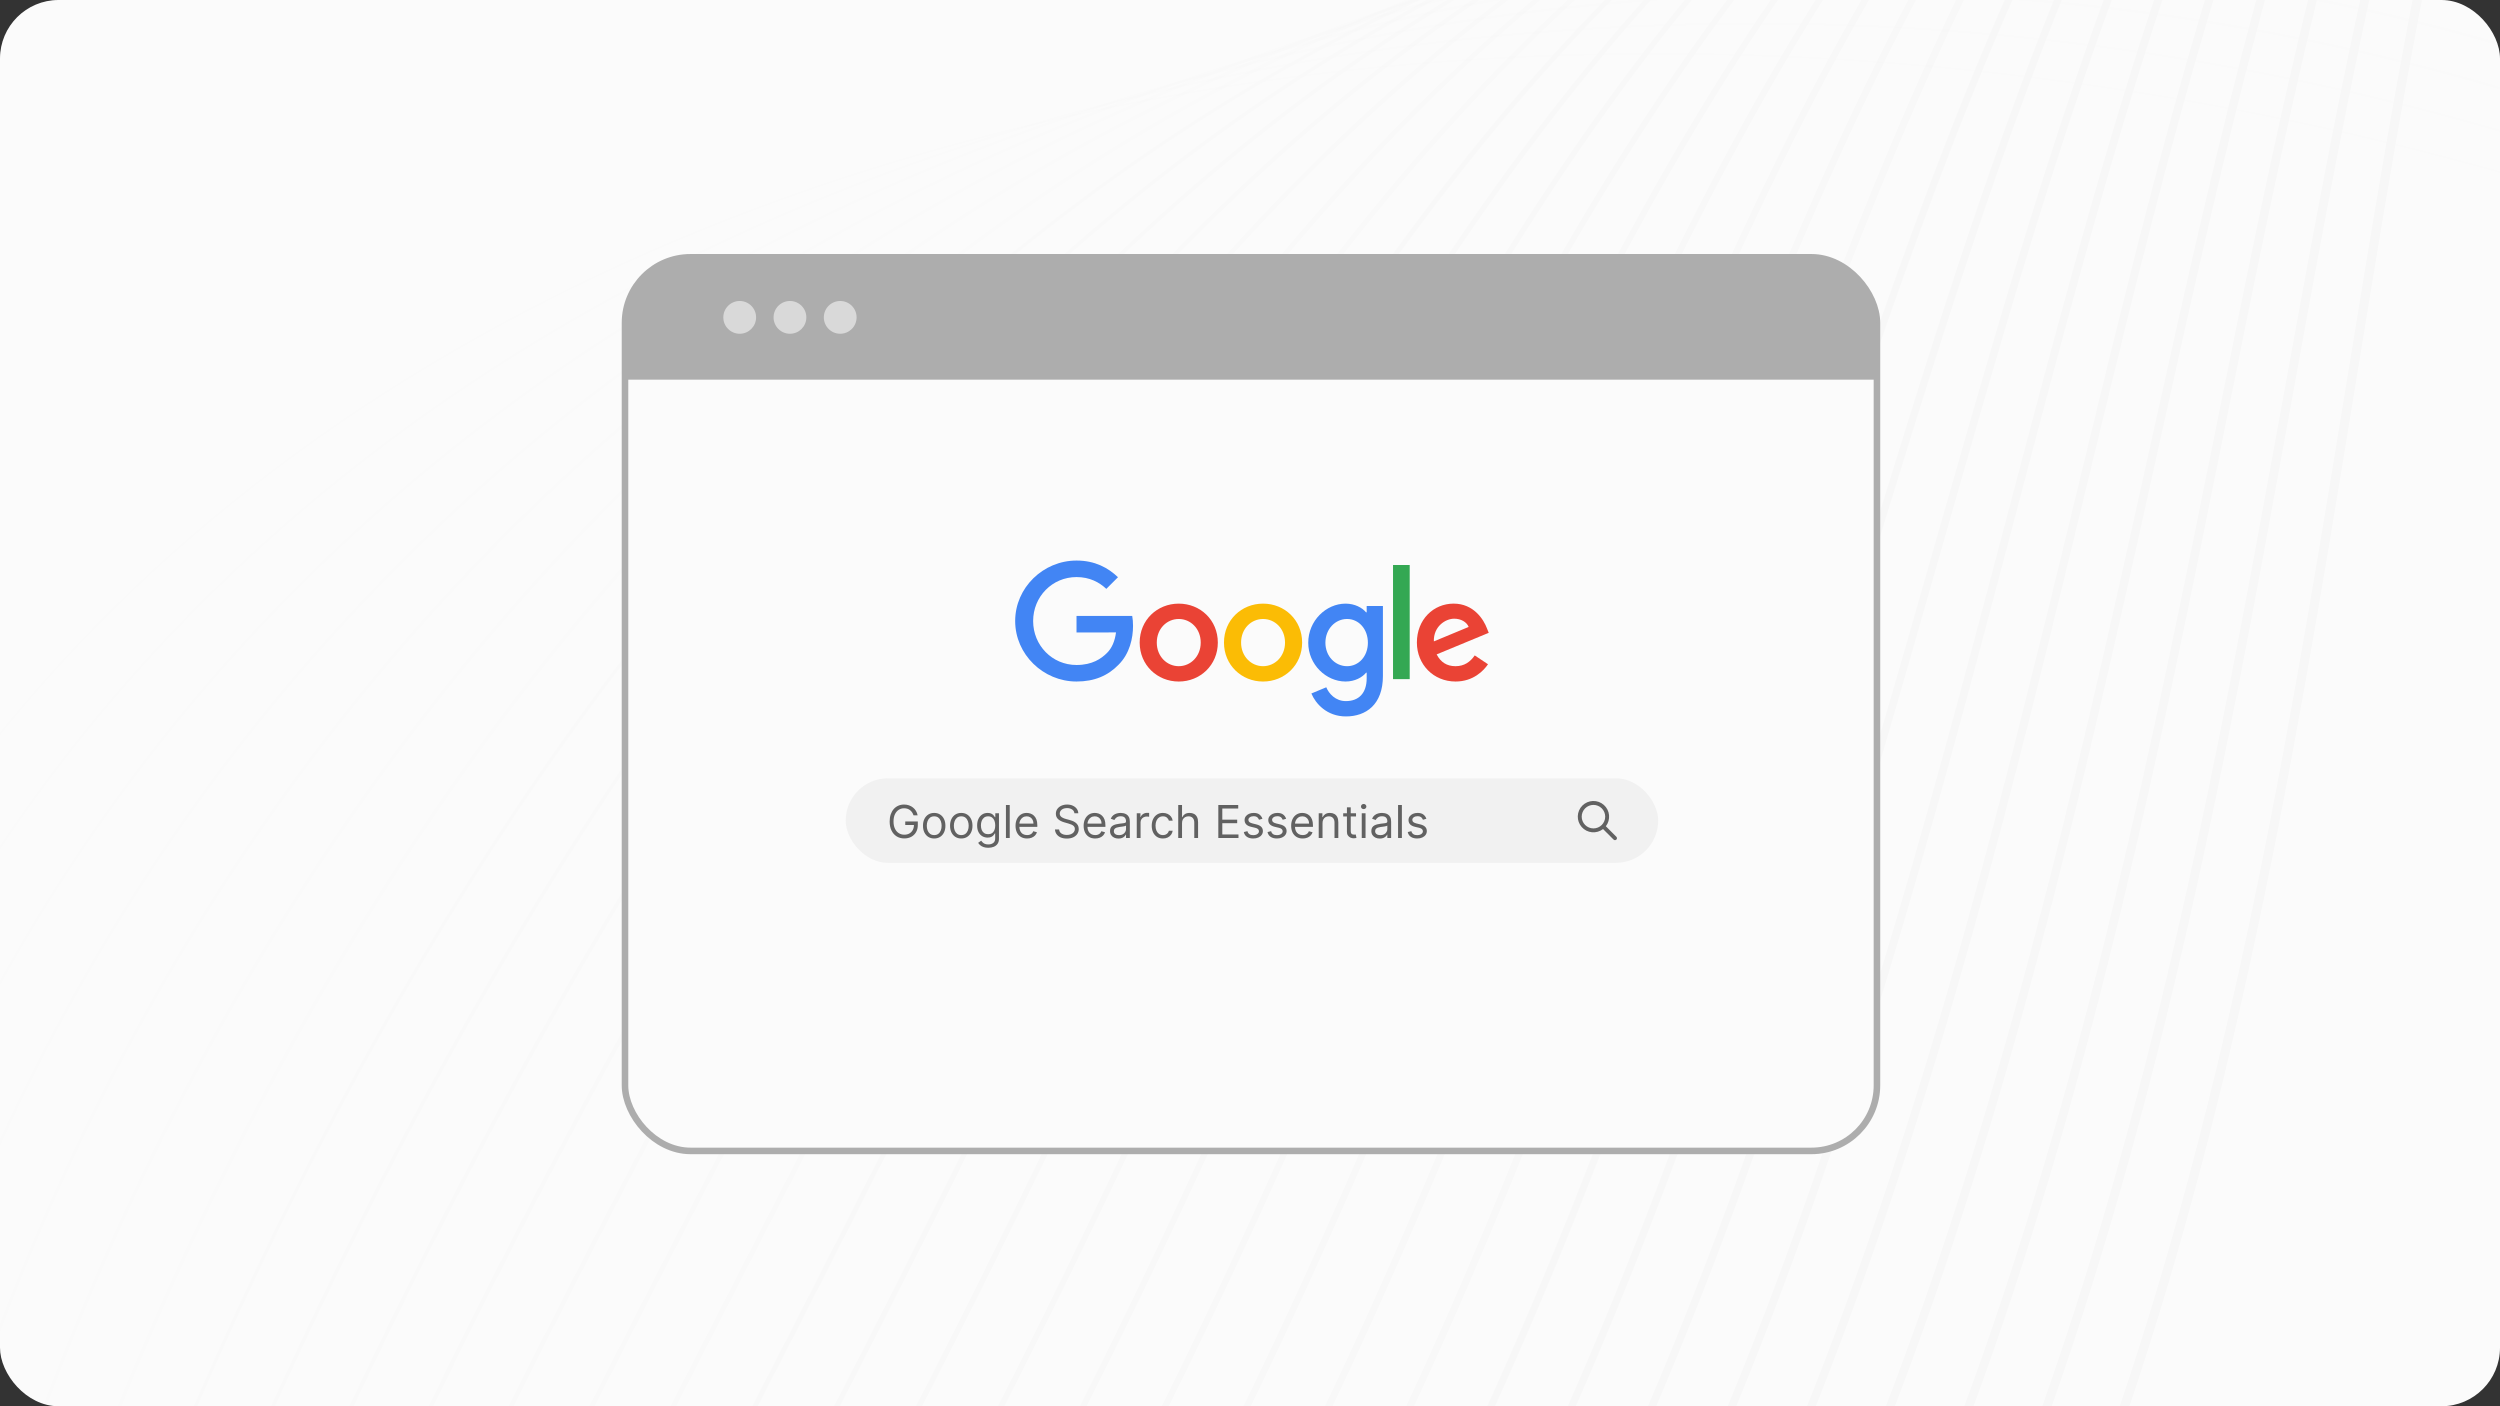 <svg width="1280" height="720" viewBox="0 0 1280 720" fill="none" xmlns="http://www.w3.org/2000/svg">
<rect x="0" y="0" width="1280" height="720" fill="#333333" stroke="none"/>
<g clip-path="url(#clip0_828_102)">
<rect width="1280" height="720" rx="30" fill="#FBFBFB"/>
<g opacity="0.15" clip-path="url(#clip1_828_102)">
<g opacity="0.12">
<g style="mix-blend-mode:lighten">
<g style="mix-blend-mode:lighten" opacity="0.2">
<path d="M2316.26 -488.097C2266.77 17.91 1742.07 253.394 1405.22 128.861C712.621 -127.195 -61.934 112.056 -155.495 732.242C-277.341 1539.91 -845.523 1566.14 -1145.29 1528.55" stroke="black" stroke-width="0.927" stroke-miterlimit="10"/>
</g>
<g style="mix-blend-mode:lighten" opacity="0.23">
<path d="M2318.4 -484.548C2295.8 -126.988 2026.07 105.357 1763.18 148.201C1646.44 167.224 1528.02 159.683 1426.41 118.073C1250.02 45.832 1066.47 10.447 887.077 12.115C382.613 16.804 -42.106 285.941 -126.194 748.531C-142.144 836.273 -162.868 914.841 -188.935 984.799C-403.825 1554.56 -866.235 1596.87 -1124.54 1564.48" stroke="black" stroke-width="1.048" stroke-miterlimit="10"/>
</g>
<g style="mix-blend-mode:lighten" opacity="0.25">
<path d="M2320.56 -480.987C2309.65 -116.41 2032.96 127.506 1776.7 152.128C1663.12 163.041 1547.34 152.213 1447.63 107.297C1272.89 28.581 1089.39 -9.099 906.479 -3.401C406.036 12.192 1.966 300.251 -96.888 764.826C-115.393 851.795 -137.909 929.926 -167.179 999.058C-406.881 1565.14 -854.097 1631.74 -1103.79 1600.43" stroke="black" stroke-width="1.168" stroke-miterlimit="10"/>
</g>
<g style="mix-blend-mode:lighten" opacity="0.28">
<path d="M2322.69 -477.439C2323.47 -105.842 2040.3 149.646 1790.21 156.041C1679.96 158.86 1566.63 144.674 1468.83 96.504C1295.72 11.241 1112.35 -28.74 925.875 -18.933C429.562 7.17 46.213 314.442 -67.585 781.11C-88.599 867.285 -113.11 944.957 -145.426 1013.3C-411.19 1575.32 -841.959 1666.59 -1083.05 1636.35" stroke="black" stroke-width="1.284" stroke-miterlimit="10"/>
</g>
<g style="mix-blend-mode:lighten" opacity="0.3">
<path d="M2324.86 -473.908C2337.32 -95.294 2048.16 171.865 1803.75 159.938C1697.01 154.728 1585.94 137.076 1490.05 85.699C1318.54 -6.192 1135.39 -48.472 945.283 -34.478C453.187 1.756 90.665 328.534 -38.273 797.376C-61.754 882.754 -88.314 959.971 -123.664 1027.53C-415.618 1585.52 -829.815 1701.42 -1062.29 1672.27" stroke="black" stroke-width="1.404" stroke-miterlimit="10"/>
</g>
<g style="mix-blend-mode:lighten" opacity="0.33">
<path d="M2327 -470.356C2351.14 -84.726 2056.52 194.316 1817.25 163.853C1714.22 150.735 1605.22 129.442 1511.24 74.91C1341.33 -23.686 1158.43 -68.275 964.672 -50.005C476.861 -4.004 135.296 342.59 -8.977 813.664C-34.878 898.235 -63.552 975.008 -101.914 1041.78C-420.188 1595.74 -817.685 1736.28 -1041.55 1708.2" stroke="black" stroke-width="1.525" stroke-miterlimit="10"/>
</g>
<g style="mix-blend-mode:lighten" opacity="0.35">
<path d="M2329.15 -466.805C2364.99 -74.158 2065.35 217.09 1830.78 167.77C1731.61 146.919 1624.52 121.766 1532.45 64.125C1364.14 -41.252 1181.53 -88.162 984.076 -65.528C500.602 -10.106 180.143 356.609 20.33 829.96C-7.947 913.724 -38.795 990.05 -80.157 1056.04C-424.866 1605.96 -805.546 1771.14 -1020.8 1744.15" stroke="black" stroke-width="1.645" stroke-miterlimit="10"/>
</g>
<g style="mix-blend-mode:lighten" opacity="0.38">
<path d="M2331.29 -463.253C2378.81 -63.586 2074.55 240.295 1844.29 171.688C1749.12 143.325 1643.82 114.041 1553.65 53.34C1386.93 -58.894 1204.64 -108.142 1003.46 -81.053C524.36 -16.54 225.169 370.603 49.622 846.246C19.004 929.2 -14.066 1005.08 -58.415 1070.29C-429.679 1616.16 -793.421 1806 -1000.07 1780.08" stroke="black" stroke-width="1.766" stroke-miterlimit="10"/>
</g>
<g style="mix-blend-mode:lighten" opacity="0.41">
<path d="M2333.44 -459.706C2392.65 -53.02 2084.01 264.02 1857.82 175.601C1766.71 139.988 1663.14 106.268 1574.86 42.55C1409.75 -76.621 1227.78 -128.22 1022.87 -96.581C548.146 -23.289 270.412 384.601 78.932 862.534C46.018 944.682 10.664 1020.11 -36.654 1084.53C-434.578 1626.31 -781.277 1840.85 -979.315 1816.01" stroke="black" stroke-width="1.882" stroke-miterlimit="10"/>
</g>
<g style="mix-blend-mode:lighten" opacity="0.43">
<path d="M2335.58 -456.153C2406.48 -42.45 2093.57 288.328 1871.32 179.515C1784.3 136.908 1682.46 98.456 1596.05 31.762C1432.58 -94.413 1250.91 -148.391 1042.25 -112.11C571.92 -30.333 315.835 398.611 108.219 878.816C73.05 960.163 35.36 1035.12 -14.918 1098.78C-439.603 1636.43 -769.16 1875.7 -958.588 1851.94" stroke="black" stroke-width="2.002" stroke-miterlimit="10"/>
</g>
<g style="mix-blend-mode:lighten" opacity="0.46">
<path d="M2337.73 -452.609C2420.31 -31.89 2103.08 313.213 1884.85 183.424C1801.87 134.08 1701.81 90.597 1617.26 20.967C1455.46 -112.283 1274.06 -168.661 1061.66 -127.642C595.71 -37.66 361.469 412.653 137.532 895.099C100.141 975.657 60.074 1050.13 6.849 1113.02C-444.686 1646.49 -757.013 1910.55 -937.827 1887.87" stroke="black" stroke-width="2.123" stroke-miterlimit="10"/>
</g>
<g style="mix-blend-mode:lighten" opacity="0.48">
<path d="M2339.88 -449.068C2434.15 -21.332 2112.38 338.646 1898.37 187.331C1819.35 131.467 1721.19 82.704 1638.47 10.172C1478.37 -130.216 1297.21 -189.039 1081.05 -143.174C619.468 -45.241 407.286 426.751 166.834 911.378C127.251 991.152 84.768 1065.13 28.601 1127.26C-449.867 1656.49 -744.875 1945.4 -917.084 1923.8" stroke="black" stroke-width="2.243" stroke-miterlimit="10"/>
</g>
<g style="mix-blend-mode:lighten" opacity="0.51">
<path d="M2342.02 -445.524C2447.97 -10.768 2121.34 364.559 1911.88 191.242C1836.7 129.04 1740.57 74.779 1659.66 -0.621C1501.31 -148.207 1320.33 -209.508 1100.44 -158.71C643.186 -53.074 453.27 440.917 196.13 927.659C154.391 1006.67 109.443 1080.13 50.347 1141.5C-455.121 1666.43 -732.748 1980.24 -896.343 1959.72" stroke="black" stroke-width="2.364" stroke-miterlimit="10"/>
</g>
<g style="mix-blend-mode:lighten" opacity="0.54">
<path d="M2344.17 -441.965C2461.81 -0.19 2129.89 390.877 1925.4 195.162C1853.91 126.75 1759.98 66.838 1680.87 -11.403C1524.3 -166.243 1343.45 -230.07 1119.84 -174.228C666.872 -61.115 499.438 455.178 225.429 943.951C181.562 1022.2 134.119 1095.13 72.097 1155.76C-460.431 1676.33 -720.616 2015.1 -875.604 1995.67" stroke="black" stroke-width="2.48" stroke-miterlimit="10"/>
</g>
<g style="mix-blend-mode:lighten" opacity="0.56">
<path d="M2346.32 -438.411C2475.64 10.377 2137.97 417.471 1938.91 199.083C1870.97 124.541 1779.42 58.872 1702.07 -22.186C1547.34 -184.327 1366.54 -250.729 1139.23 -189.753C690.506 -69.375 545.766 469.526 254.729 960.242C208.759 1037.75 158.786 1110.12 93.85 1170.01C-465.793 1686.14 -708.484 2049.96 -854.857 2031.6" stroke="black" stroke-width="2.6" stroke-miterlimit="10"/>
</g>
<g style="mix-blend-mode:lighten" opacity="0.59">
<path d="M2348.47 -434.875C2489.48 20.933 2145.58 444.226 1952.44 202.985C1887.89 122.363 1798.9 50.867 1723.28 -32.986C1570.45 -202.474 1389.61 -271.51 1158.63 -205.29C714.098 -77.841 592.259 483.965 284.038 976.52C235.989 1053.3 183.461 1125.09 115.609 1184.25C-471.192 1695.89 -696.342 2084.81 -834.107 2067.53" stroke="black" stroke-width="2.721" stroke-miterlimit="10"/>
</g>
<g style="mix-blend-mode:lighten" opacity="0.61">
<path d="M2350.62 -431.325C2503.32 31.501 2152.74 471.081 1965.96 206.901C1904.66 120.201 1818.39 42.86 1744.49 -43.775C1593.6 -220.644 1412.64 -292.38 1178.04 -220.821C737.624 -86.482 638.897 498.52 313.346 992.801C263.241 1068.88 208.127 1140.05 137.37 1198.49C-476.626 1705.57 -684.197 2119.65 -813.351 2103.46" stroke="black" stroke-width="2.841" stroke-miterlimit="10"/>
</g>
<g style="mix-blend-mode:lighten" opacity="0.64">
<path d="M2352.77 -427.769C2517.15 42.076 2159.46 497.955 1979.48 210.817C1921.31 118.027 1837.91 34.834 1765.69 -54.562C1616.81 -238.851 1435.63 -313.35 1197.43 -236.345C761.08 -95.278 685.664 513.201 342.648 1009.09C290.503 1084.47 232.785 1155.02 159.119 1212.74C-482.105 1715.19 -672.065 2154.51 -792.612 2139.4" stroke="black" stroke-width="2.962" stroke-miterlimit="10"/>
</g>
<g style="mix-blend-mode:lighten" opacity="0.66">
<path d="M2354.91 -424.227C2530.98 52.635 2165.82 524.766 1992.99 214.725C1937.85 115.806 1857.45 26.79 1786.89 -65.353C1640.08 -257.084 1458.57 -334.424 1216.82 -251.872C784.458 -104.238 732.549 528.002 371.945 1025.38C317.779 1100.08 257.434 1169.97 180.867 1226.99C-487.602 1724.74 -659.937 2189.36 -771.87 2175.33" stroke="black" stroke-width="3.082" stroke-miterlimit="10"/>
</g>
<g style="mix-blend-mode:lighten" opacity="0.69">
<path d="M2357.06 -420.675C2544.82 63.203 2171.87 551.5 2006.51 218.644C1954.31 113.551 1877.03 18.748 1808.11 -76.138C1663.4 -275.336 1481.48 -355.585 1236.23 -267.399C807.771 -113.329 779.566 542.937 401.257 1041.67C345.085 1115.72 282.099 1184.93 202.632 1241.24C-493.104 1734.24 -647.79 2224.22 -751.114 2211.26" stroke="black" stroke-width="3.198" stroke-miterlimit="10"/>
</g>
<g style="mix-blend-mode:lighten" opacity="0.72">
<path d="M2359.21 -417.141C2558.65 73.76 2177.66 578.109 2020.03 222.544C1970.68 111.22 1896.62 10.681 1829.31 -86.94C1686.78 -293.625 1504.32 -376.867 1255.62 -282.938C830.993 -122.569 826.671 557.989 430.549 1057.94C372.383 1131.35 306.744 1199.85 224.374 1255.48C-498.637 1743.67 -635.663 2259.06 -730.377 2247.18" stroke="black" stroke-width="3.319" stroke-miterlimit="10"/>
</g>
<g style="mix-blend-mode:lighten" opacity="0.74">
<path d="M2361.35 -413.577C2572.47 84.34 2183.22 604.614 2033.54 226.47C1986.99 108.863 1916.23 2.635 1850.5 -97.717C1710.21 -311.903 1527.1 -398.218 1275.01 -298.457C854.13 -131.896 873.872 573.192 459.847 1074.24C399.696 1147.03 331.391 1214.81 246.123 1269.73C-504.176 1753.06 -623.532 2293.92 -709.638 2283.12" stroke="black" stroke-width="3.439" stroke-miterlimit="10"/>
</g>
<g style="mix-blend-mode:lighten" opacity="0.77">
<path d="M2363.5 -410.03C2586.31 94.9 2188.63 630.966 2047.07 230.383C2003.26 106.441 1935.88 -5.429 1871.71 -108.507C1733.7 -330.205 1549.83 -419.678 1294.41 -313.983C877.187 -141.339 921.166 588.521 489.154 1090.53C427.027 1162.71 356.05 1229.74 267.88 1283.98C-509.709 1762.39 -611.395 2328.78 -688.887 2319.06" stroke="black" stroke-width="3.56" stroke-miterlimit="10"/>
</g>
<g style="mix-blend-mode:lighten" opacity="0.79">
<path d="M2365.65 -406.482C2600.15 105.469 2193.9 657.187 2060.58 234.295C2019.5 103.958 1955.55 -13.49 1892.92 -119.298C1757.24 -348.516 1572.5 -441.23 1313.81 -329.513C900.153 -150.878 968.538 603.985 518.459 1106.81C454.367 1178.41 380.704 1244.66 289.638 1298.22C-515.24 1771.67 -599.254 2363.63 -668.138 2354.99" stroke="black" stroke-width="3.68" stroke-miterlimit="10"/>
</g>
<g style="mix-blend-mode:lighten" opacity="0.82">
<path d="M2367.79 -402.932C2613.98 116.034 2199.06 683.278 2074.1 238.206C2035.69 101.429 1975.23 -21.553 1914.12 -130.089C1780.83 -366.825 1595.1 -462.872 1333.2 -345.044C923.023 -160.502 1015.96 619.581 547.756 1123.09C481.703 1194.13 405.352 1259.57 311.385 1312.47C-520.783 1780.9 -587.128 2398.48 -647.397 2390.92" stroke="black" stroke-width="3.796" stroke-miterlimit="10"/>
</g>
<g style="mix-blend-mode:lighten" opacity="0.85">
<path d="M2369.94 -399.383C2627.81 126.601 2204.15 709.244 2087.62 242.122C2051.88 98.85 1994.93 -29.606 1935.32 -140.877C1804.47 -385.134 1617.63 -484.6 1352.6 -360.57C945.806 -170.195 1063.46 635.315 577.06 1139.38C509.044 1209.86 430.008 1274.49 333.142 1326.72C-526.313 1790.09 -574.984 2433.34 -626.649 2426.86" stroke="black" stroke-width="3.917" stroke-miterlimit="10"/>
</g>
<g style="mix-blend-mode:lighten" opacity="0.87">
<path d="M2372.1 -395.842C2641.66 137.161 2209.19 735.087 2101.15 246.029C2068.05 96.226 2014.67 -37.667 1956.54 -151.672C1828.17 -403.449 1640.09 -506.421 1372.01 -376.106C968.504 -179.962 1111 651.165 606.371 1155.66C536.402 1225.6 454.672 1289.4 354.901 1340.96C-531.831 1799.24 -562.846 2468.18 -605.897 2462.78" stroke="black" stroke-width="4.037" stroke-miterlimit="10"/>
</g>
<g style="mix-blend-mode:lighten" opacity="0.9">
<path d="M2374.23 -392.289C2655.48 147.732 2214.18 760.835 2114.65 249.948C2084.19 93.568 2034.39 -45.711 1977.73 -162.456C1851.88 -421.748 1662.46 -528.317 1391.39 -391.628C991.087 -189.779 1158.57 667.16 635.661 1171.95C563.741 1241.38 479.313 1304.31 376.644 1355.21C-537.361 1808.36 -550.722 2503.03 -585.162 2498.72" stroke="black" stroke-width="4.158" stroke-miterlimit="10"/>
</g>
<g style="mix-blend-mode:lighten" opacity="0.92">
<path d="M2376.38 -388.739C2669.31 158.299 2219.14 786.486 2128.17 253.86C2100.33 90.868 2054.15 -53.755 1998.94 -173.249C1875.65 -440.049 1684.77 -550.301 1410.79 -407.162C1013.59 -199.649 1206.19 683.263 664.965 1188.23C591.093 1257.15 503.973 1319.2 398.398 1369.45C-542.87 1817.43 -538.586 2537.89 -564.415 2534.65" stroke="black" stroke-width="4.278" stroke-miterlimit="10"/>
</g>
<g style="mix-blend-mode:lighten" opacity="0.95">
<path d="M2378.53 -385.2C2683.14 168.86 2224.09 812.035 2141.68 257.77C2116.46 88.139 2073.92 -61.794 2020.14 -184.043C1899.46 -458.342 1707 -572.363 1430.18 -422.692C1035.99 -209.555 1253.83 699.492 694.262 1204.51C618.439 1272.94 528.56 1333.95 420.144 1383.7C-548.983 1825.16 -526.455 2572.74 -543.678 2570.58" stroke="black" stroke-width="4.394" stroke-miterlimit="10"/>
</g>
<g style="mix-blend-mode:lighten" opacity="0.97">
<path d="M2380.68 -381.648C2696.98 179.427 2229.04 837.512 2155.21 261.684C2132.61 85.378 2093.71 -69.827 2041.35 -194.831C1923.31 -476.621 1729.15 -594.493 1449.59 -438.219C1058.31 -219.5 1301.51 715.843 723.576 1220.8C645.8 1288.75 553.263 1348.92 441.91 1397.94C-554.156 1834.82 -514.312 2607.59 -522.922 2606.51" stroke="black" stroke-width="4.515" stroke-miterlimit="10"/>
</g>
<g style="mix-blend-mode:lighten">
<path d="M2382.83 -378.105C2710.81 189.988 2233.98 862.907 2168.73 265.591C2103.47 -331.728 1875.88 -688.681 1468.98 -453.755C1028.58 -199.489 1432.79 1002.66 463.657 1412.19C-559.344 1844.48 -502.178 2642.44 -502.178 2642.44" stroke="black" stroke-width="4.635" stroke-miterlimit="10"/>
</g>
</g>
</g>
</g>
<rect x="320" y="131.731" width="641" height="457.538" rx="33.56" fill="#FBFBFB" stroke="#ADADAD" stroke-width="3.356"/>
<path d="M320 165.291C320 146.757 335.025 131.731 353.56 131.731H927.44C945.975 131.731 961 146.757 961 165.291V194.377H320V165.291Z" fill="#ADADAD"/>
<circle cx="378.73" cy="162.495" r="8.39" fill="#D9D9D9"/>
<circle cx="404.46" cy="162.495" r="8.39" fill="#D9D9D9"/>
<circle cx="430.189" cy="162.495" r="8.39" fill="#D9D9D9"/>
<path d="M623.529 329.002C623.529 340.485 614.545 348.947 603.521 348.947C592.496 348.947 583.513 340.485 583.513 329.002C583.513 317.438 592.496 309.058 603.521 309.058C614.545 309.058 623.529 317.438 623.529 329.002ZM614.77 329.002C614.77 321.826 609.564 316.917 603.521 316.917C597.478 316.917 592.272 321.826 592.272 329.002C592.272 336.106 597.478 341.088 603.521 341.088C609.564 341.088 614.77 336.097 614.77 329.002Z" fill="#EA4335"/>
<path d="M666.692 329.002C666.692 340.485 657.708 348.947 646.684 348.947C635.66 348.947 626.677 340.485 626.677 329.002C626.677 317.447 635.66 309.058 646.684 309.058C657.708 309.058 666.692 317.438 666.692 329.002ZM657.934 329.002C657.934 321.826 652.727 316.917 646.684 316.917C640.641 316.917 635.435 321.826 635.435 329.002C635.435 336.106 640.641 341.088 646.684 341.088C652.727 341.088 657.934 336.097 657.934 329.002Z" fill="#FBBC05"/>
<path d="M708.056 310.262V346.07C708.056 360.799 699.37 366.814 689.101 366.814C679.434 366.814 673.616 360.349 671.422 355.062L679.048 351.887C680.406 355.134 683.733 358.964 689.092 358.964C695.665 358.964 699.739 354.909 699.739 347.275V344.406H699.433C697.472 346.825 693.696 348.938 688.93 348.938C678.957 348.938 669.822 340.252 669.822 329.075C669.822 317.816 678.957 309.058 688.93 309.058C693.687 309.058 697.464 311.171 699.433 313.518H699.739V310.272H708.056V310.262V310.262ZM700.359 329.075C700.359 322.051 695.674 316.917 689.712 316.917C683.67 316.917 678.607 322.051 678.607 329.075C678.607 336.025 683.67 341.088 689.712 341.088C695.674 341.088 700.359 336.025 700.359 329.075Z" fill="#4285F4"/>
<path d="M721.769 289.275V347.725H713.226V289.275H721.769V289.275Z" fill="#34A853"/>
<path d="M755.058 335.57L761.856 340.101C759.662 343.348 754.374 348.941 745.238 348.941C733.908 348.941 725.446 340.182 725.446 328.997C725.446 317.136 733.98 309.051 744.258 309.051C754.608 309.051 759.67 317.288 761.325 321.74L762.233 324.006L735.571 335.048C737.613 339.049 740.787 341.091 745.238 341.091C749.698 341.091 752.791 338.897 755.058 335.57ZM734.133 328.394L751.955 320.993C750.975 318.502 748.026 316.767 744.555 316.767C740.104 316.767 733.908 320.697 734.133 328.394V328.394Z" fill="#EA4335"/>
<path d="M551.176 323.814V315.353H579.691C579.97 316.827 580.113 318.572 580.113 320.46C580.113 326.808 578.378 334.659 572.785 340.252C567.344 345.917 560.394 348.938 551.186 348.938C534.118 348.938 519.767 335.036 519.767 317.97C519.767 300.902 534.118 287 551.186 287C560.627 287 567.354 290.705 572.407 295.534L566.437 301.505C562.812 298.105 557.903 295.462 551.176 295.462C538.713 295.462 528.966 305.506 528.966 317.97C528.966 330.432 538.713 340.477 551.176 340.477C559.261 340.477 563.865 337.23 566.814 334.281C569.206 331.889 570.78 328.472 571.4 323.805L551.176 323.814Z" fill="#4285F4"/>
<rect x="433" y="398.49" width="416" height="43.289" rx="21.645" fill="#F1F1F1"/>
<path fill-rule="evenodd" clip-rule="evenodd" d="M822.191 423.041L827.587 428.437C827.777 428.627 827.883 428.885 827.883 429.153C827.883 429.421 827.776 429.678 827.587 429.868C827.397 430.058 827.139 430.164 826.871 430.164C826.603 430.164 826.346 430.057 826.156 429.868L820.76 424.472C819.147 425.721 817.118 426.309 815.087 426.116C813.056 425.923 811.174 424.963 809.826 423.432C808.477 421.901 807.762 419.914 807.826 417.874C807.891 415.835 808.73 413.897 810.173 412.454C811.615 411.011 813.553 410.172 815.593 410.108C817.632 410.043 819.62 410.758 821.151 412.107C822.682 413.456 823.641 415.337 823.834 417.368C824.027 419.4 823.439 421.428 822.19 423.041H822.191ZM815.847 424.146C817.443 424.146 818.974 423.511 820.102 422.383C821.231 421.254 821.865 419.724 821.865 418.128C821.865 416.531 821.231 415.001 820.102 413.872C818.974 412.744 817.443 412.11 815.847 412.11C814.251 412.11 812.72 412.744 811.592 413.872C810.463 415.001 809.829 416.531 809.829 418.128C809.829 419.724 810.463 421.254 811.592 422.383C812.72 423.511 814.251 424.146 815.847 424.146V424.146Z" fill="#616161"/>
<path d="M467.711 417.434C467.529 416.878 467.29 416.381 466.993 415.941C466.702 415.495 466.352 415.116 465.945 414.802C465.544 414.489 465.088 414.25 464.576 414.085C464.065 413.92 463.504 413.837 462.893 413.837C461.893 413.837 460.982 414.096 460.163 414.613C459.344 415.13 458.692 415.891 458.208 416.898C457.724 417.904 457.482 419.138 457.482 420.601C457.482 422.064 457.727 423.299 458.216 424.305C458.706 425.311 459.368 426.073 460.204 426.59C461.04 427.107 461.981 427.365 463.025 427.365C463.993 427.365 464.846 427.159 465.582 426.747C466.325 426.329 466.902 425.74 467.315 424.981C467.733 424.217 467.942 423.318 467.942 422.284L468.569 422.416H463.487V420.601H469.921V422.416C469.921 423.807 469.624 425.017 469.03 426.045C468.442 427.074 467.628 427.871 466.589 428.438C465.555 428.998 464.367 429.279 463.025 429.279C461.53 429.279 460.215 428.927 459.082 428.223C457.955 427.519 457.075 426.518 456.443 425.221C455.816 423.923 455.503 422.383 455.503 420.601C455.503 419.265 455.681 418.063 456.039 416.997C456.402 415.924 456.913 415.011 457.573 414.258C458.233 413.505 459.014 412.927 459.916 412.526C460.817 412.124 461.81 411.924 462.893 411.924C463.784 411.924 464.615 412.058 465.385 412.328C466.16 412.592 466.85 412.968 467.455 413.458C468.065 413.942 468.574 414.522 468.981 415.198C469.388 415.869 469.668 416.614 469.822 417.434H467.711ZM478.308 429.312C477.164 429.312 476.161 429.04 475.297 428.495C474.44 427.951 473.769 427.189 473.285 426.21C472.806 425.232 472.567 424.088 472.567 422.779C472.567 421.459 472.806 420.307 473.285 419.323C473.769 418.338 474.44 417.574 475.297 417.03C476.161 416.485 477.164 416.213 478.308 416.213C479.452 416.213 480.453 416.485 481.311 417.03C482.174 417.574 482.845 418.338 483.323 419.323C483.807 420.307 484.049 421.459 484.049 422.779C484.049 424.088 483.807 425.232 483.323 426.21C482.845 427.189 482.174 427.951 481.311 428.495C480.453 429.04 479.452 429.312 478.308 429.312ZM478.308 427.563C479.177 427.563 479.892 427.34 480.453 426.895C481.014 426.45 481.429 425.864 481.698 425.138C481.968 424.412 482.103 423.626 482.103 422.779C482.103 421.932 481.968 421.143 481.698 420.412C481.429 419.68 481.014 419.089 480.453 418.638C479.892 418.187 479.177 417.962 478.308 417.962C477.439 417.962 476.724 418.187 476.164 418.638C475.603 419.089 475.187 419.68 474.918 420.412C474.649 421.143 474.514 421.932 474.514 422.779C474.514 423.626 474.649 424.412 474.918 425.138C475.187 425.864 475.603 426.45 476.164 426.895C476.724 427.34 477.439 427.563 478.308 427.563ZM492.168 429.312C491.024 429.312 490.021 429.04 489.157 428.495C488.299 427.951 487.629 427.189 487.145 426.21C486.666 425.232 486.427 424.088 486.427 422.779C486.427 421.459 486.666 420.307 487.145 419.323C487.629 418.338 488.299 417.574 489.157 417.03C490.021 416.485 491.024 416.213 492.168 416.213C493.312 416.213 494.313 416.485 495.171 417.03C496.034 417.574 496.705 418.338 497.183 419.323C497.667 420.307 497.909 421.459 497.909 422.779C497.909 424.088 497.667 425.232 497.183 426.21C496.705 427.189 496.034 427.951 495.171 428.495C494.313 429.04 493.312 429.312 492.168 429.312ZM492.168 427.563C493.037 427.563 493.752 427.34 494.313 426.895C494.874 426.45 495.289 425.864 495.558 425.138C495.828 424.412 495.963 423.626 495.963 422.779C495.963 421.932 495.828 421.143 495.558 420.412C495.289 419.68 494.874 419.089 494.313 418.638C493.752 418.187 493.037 417.962 492.168 417.962C491.299 417.962 490.584 418.187 490.023 418.638C489.463 419.089 489.047 419.68 488.778 420.412C488.508 421.143 488.374 421.932 488.374 422.779C488.374 423.626 488.508 424.412 488.778 425.138C489.047 425.864 489.463 426.45 490.023 426.895C490.584 427.34 491.299 427.563 492.168 427.563ZM505.995 434.063C505.055 434.063 504.246 433.942 503.57 433.7C502.894 433.464 502.33 433.15 501.879 432.76C501.434 432.375 501.079 431.963 500.815 431.523L502.366 430.434C502.542 430.665 502.764 430.929 503.034 431.226C503.303 431.528 503.672 431.789 504.139 432.009C504.612 432.235 505.231 432.347 505.995 432.347C507.018 432.347 507.862 432.1 508.527 431.605C509.193 431.11 509.526 430.335 509.526 429.279V426.705H509.361C509.218 426.936 509.014 427.222 508.75 427.563C508.492 427.899 508.118 428.198 507.628 428.462C507.144 428.721 506.49 428.85 505.665 428.85C504.642 428.85 503.724 428.608 502.91 428.124C502.102 427.64 501.461 426.936 500.988 426.012C500.521 425.089 500.287 423.967 500.287 422.647C500.287 421.349 500.515 420.219 500.972 419.257C501.428 418.289 502.063 417.541 502.877 417.013C503.691 416.48 504.631 416.213 505.698 416.213C506.523 416.213 507.177 416.35 507.661 416.625C508.151 416.895 508.525 417.203 508.783 417.549C509.047 417.89 509.251 418.171 509.394 418.391H509.592V416.378H511.472V429.411C511.472 430.5 511.225 431.385 510.73 432.067C510.24 432.754 509.581 433.258 508.75 433.577C507.925 433.901 507.007 434.063 505.995 434.063ZM505.929 427.101C506.71 427.101 507.37 426.923 507.909 426.565C508.448 426.208 508.857 425.693 509.138 425.023C509.418 424.352 509.559 423.549 509.559 422.614C509.559 421.701 509.421 420.895 509.146 420.197C508.871 419.499 508.464 418.952 507.925 418.556C507.386 418.16 506.721 417.962 505.929 417.962C505.104 417.962 504.417 418.171 503.867 418.589C503.322 419.007 502.913 419.567 502.638 420.271C502.368 420.975 502.234 421.756 502.234 422.614C502.234 423.494 502.371 424.272 502.646 424.948C502.927 425.619 503.339 426.147 503.883 426.532C504.433 426.912 505.115 427.101 505.929 427.101ZM516.982 412.155V429.048H515.036V412.155H516.982ZM525.86 429.312C524.639 429.312 523.586 429.042 522.701 428.504C521.821 427.959 521.142 427.2 520.663 426.227C520.19 425.248 519.954 424.11 519.954 422.812C519.954 421.514 520.19 420.37 520.663 419.38C521.142 418.385 521.807 417.61 522.66 417.054C523.517 416.493 524.518 416.213 525.662 416.213C526.322 416.213 526.974 416.323 527.617 416.543C528.26 416.763 528.846 417.12 529.374 417.615C529.902 418.105 530.323 418.754 530.636 419.562C530.95 420.37 531.106 421.366 531.106 422.548V423.373H521.34V421.69H529.127C529.127 420.975 528.984 420.337 528.698 419.776C528.417 419.215 528.016 418.773 527.493 418.448C526.976 418.124 526.366 417.962 525.662 417.962C524.887 417.962 524.216 418.154 523.649 418.539C523.089 418.919 522.657 419.413 522.354 420.024C522.052 420.634 521.901 421.289 521.901 421.987V423.109C521.901 424.066 522.066 424.877 522.396 425.542C522.731 426.202 523.196 426.705 523.79 427.052C524.384 427.393 525.074 427.563 525.86 427.563C526.372 427.563 526.833 427.492 527.246 427.349C527.664 427.2 528.024 426.98 528.326 426.689C528.629 426.392 528.863 426.023 529.028 425.583L530.908 426.111C530.71 426.749 530.378 427.31 529.91 427.794C529.443 428.273 528.865 428.647 528.178 428.916C527.491 429.18 526.718 429.312 525.86 429.312ZM550.103 416.378C550.004 415.542 549.603 414.893 548.899 414.431C548.195 413.969 547.332 413.738 546.309 413.738C545.561 413.738 544.906 413.859 544.345 414.101C543.79 414.343 543.356 414.676 543.042 415.099C542.734 415.523 542.58 416.004 542.58 416.543C542.58 416.994 542.687 417.382 542.902 417.706C543.122 418.025 543.402 418.292 543.743 418.506C544.084 418.715 544.442 418.888 544.816 419.026C545.19 419.158 545.533 419.265 545.847 419.347L547.562 419.809C548.002 419.925 548.492 420.084 549.031 420.288C549.575 420.491 550.095 420.769 550.59 421.121C551.09 421.467 551.503 421.913 551.827 422.457C552.152 423.002 552.314 423.67 552.314 424.462C552.314 425.375 552.075 426.199 551.596 426.936C551.123 427.673 550.43 428.259 549.517 428.693C548.61 429.128 547.508 429.345 546.21 429.345C545 429.345 543.952 429.15 543.067 428.759C542.187 428.369 541.494 427.824 540.988 427.126C540.488 426.428 540.205 425.616 540.139 424.693H542.25C542.305 425.331 542.52 425.858 542.894 426.276C543.273 426.689 543.752 426.997 544.329 427.2C544.912 427.398 545.539 427.497 546.21 427.497C546.991 427.497 547.692 427.371 548.313 427.118C548.935 426.859 549.427 426.502 549.79 426.045C550.153 425.583 550.334 425.045 550.334 424.429C550.334 423.868 550.177 423.411 549.864 423.059C549.55 422.707 549.138 422.421 548.627 422.202C548.115 421.982 547.562 421.789 546.969 421.624L544.89 421.03C543.57 420.651 542.525 420.109 541.755 419.405C540.986 418.701 540.601 417.78 540.601 416.642C540.601 415.696 540.856 414.871 541.368 414.167C541.885 413.458 542.578 412.908 543.446 412.518C544.321 412.122 545.297 411.924 546.375 411.924C547.464 411.924 548.431 412.119 549.278 412.509C550.125 412.894 550.796 413.422 551.291 414.093C551.791 414.764 552.055 415.526 552.083 416.378H550.103ZM560.725 429.312C559.505 429.312 558.452 429.042 557.566 428.504C556.686 427.959 556.007 427.2 555.529 426.227C555.056 425.248 554.819 424.11 554.819 422.812C554.819 421.514 555.056 420.37 555.529 419.38C556.007 418.385 556.673 417.61 557.525 417.054C558.383 416.493 559.384 416.213 560.527 416.213C561.187 416.213 561.839 416.323 562.482 416.543C563.126 416.763 563.711 417.12 564.239 417.615C564.767 418.105 565.188 418.754 565.501 419.562C565.815 420.37 565.972 421.366 565.972 422.548V423.373H556.205V421.69H563.992C563.992 420.975 563.849 420.337 563.563 419.776C563.283 419.215 562.881 418.773 562.359 418.448C561.842 418.124 561.231 417.962 560.527 417.962C559.752 417.962 559.081 418.154 558.515 418.539C557.954 418.919 557.522 419.413 557.22 420.024C556.917 420.634 556.766 421.289 556.766 421.987V423.109C556.766 424.066 556.931 424.877 557.261 425.542C557.596 426.202 558.061 426.705 558.655 427.052C559.249 427.393 559.939 427.563 560.725 427.563C561.237 427.563 561.699 427.492 562.111 427.349C562.529 427.2 562.889 426.98 563.192 426.689C563.494 426.392 563.728 426.023 563.893 425.583L565.774 426.111C565.576 426.749 565.243 427.31 564.776 427.794C564.308 428.273 563.731 428.647 563.043 428.916C562.356 429.18 561.583 429.312 560.725 429.312ZM572.661 429.345C571.858 429.345 571.13 429.194 570.475 428.891C569.821 428.583 569.301 428.141 568.916 427.563C568.531 426.98 568.339 426.276 568.339 425.452C568.339 424.726 568.482 424.137 568.768 423.686C569.054 423.23 569.436 422.872 569.914 422.614C570.393 422.355 570.921 422.163 571.498 422.037C572.081 421.905 572.667 421.8 573.255 421.723C574.025 421.624 574.649 421.55 575.128 421.5C575.612 421.445 575.964 421.355 576.184 421.228C576.409 421.102 576.522 420.882 576.522 420.568V420.502C576.522 419.688 576.299 419.056 575.854 418.605C575.414 418.154 574.746 417.929 573.849 417.929C572.92 417.929 572.191 418.132 571.663 418.539C571.135 418.946 570.764 419.38 570.55 419.842L568.702 419.182C569.032 418.413 569.472 417.813 570.022 417.384C570.577 416.95 571.182 416.647 571.836 416.477C572.496 416.301 573.145 416.213 573.783 416.213C574.19 416.213 574.658 416.262 575.185 416.361C575.719 416.455 576.233 416.65 576.728 416.947C577.228 417.244 577.644 417.692 577.974 418.292C578.303 418.891 578.468 419.694 578.468 420.7V429.048H576.522V427.332H576.423C576.291 427.607 576.071 427.901 575.763 428.215C575.455 428.528 575.045 428.795 574.534 429.015C574.022 429.235 573.398 429.345 572.661 429.345ZM572.958 427.596C573.728 427.596 574.377 427.445 574.905 427.143C575.438 426.84 575.84 426.45 576.109 425.971C576.384 425.493 576.522 424.99 576.522 424.462V422.68C576.439 422.779 576.258 422.87 575.977 422.952C575.702 423.029 575.383 423.098 575.02 423.158C574.663 423.213 574.314 423.263 573.973 423.307C573.637 423.345 573.365 423.378 573.156 423.406C572.65 423.472 572.177 423.579 571.737 423.728C571.303 423.871 570.951 424.088 570.682 424.379C570.418 424.665 570.286 425.056 570.286 425.551C570.286 426.227 570.536 426.738 571.036 427.085C571.542 427.426 572.183 427.596 572.958 427.596ZM582.022 429.048V416.378H583.902V418.292H584.034C584.265 417.665 584.683 417.156 585.288 416.766C585.893 416.375 586.575 416.18 587.334 416.18C587.477 416.18 587.655 416.183 587.87 416.188C588.084 416.194 588.247 416.202 588.357 416.213V418.193C588.291 418.176 588.139 418.151 587.903 418.118C587.672 418.08 587.427 418.061 587.169 418.061C586.553 418.061 586.003 418.19 585.519 418.448C585.041 418.701 584.661 419.053 584.381 419.504C584.106 419.95 583.968 420.458 583.968 421.03V429.048H582.022ZM595.426 429.312C594.238 429.312 593.215 429.031 592.357 428.471C591.499 427.91 590.839 427.137 590.378 426.153C589.916 425.168 589.685 424.044 589.685 422.779C589.685 421.492 589.921 420.357 590.394 419.372C590.872 418.382 591.538 417.61 592.39 417.054C593.248 416.493 594.249 416.213 595.393 416.213C596.284 416.213 597.086 416.378 597.801 416.708C598.516 417.038 599.102 417.5 599.558 418.094C600.015 418.688 600.298 419.38 600.408 420.172H598.461C598.313 419.595 597.983 419.083 597.471 418.638C596.966 418.187 596.284 417.962 595.426 417.962C594.667 417.962 594.001 418.16 593.43 418.556C592.863 418.946 592.42 419.499 592.102 420.214C591.788 420.923 591.631 421.756 591.631 422.713C591.631 423.692 591.785 424.544 592.093 425.27C592.407 425.996 592.847 426.56 593.413 426.961C593.985 427.362 594.656 427.563 595.426 427.563C595.932 427.563 596.391 427.475 596.803 427.299C597.216 427.123 597.565 426.87 597.851 426.54C598.137 426.21 598.34 425.814 598.461 425.353H600.408C600.298 426.1 600.026 426.774 599.591 427.373C599.162 427.967 598.593 428.44 597.884 428.792C597.18 429.139 596.361 429.312 595.426 429.312ZM605.201 421.426V429.048H603.254V412.155H605.201V418.358H605.365C605.662 417.703 606.108 417.184 606.702 416.799C607.301 416.408 608.099 416.213 609.094 416.213C609.957 416.213 610.713 416.386 611.362 416.733C612.011 417.074 612.514 417.599 612.872 418.308C613.235 419.012 613.416 419.908 613.416 420.997V429.048H611.47V421.129C611.47 420.123 611.208 419.345 610.686 418.795C610.169 418.239 609.451 417.962 608.533 417.962C607.895 417.962 607.323 418.096 606.817 418.366C606.317 418.635 605.921 419.029 605.629 419.545C605.343 420.062 605.201 420.689 605.201 421.426ZM623.775 429.048V412.155H633.97V413.969H625.82V419.677H633.442V421.492H625.82V427.233H634.102V429.048H623.775ZM646.368 419.215L644.619 419.71C644.509 419.419 644.347 419.136 644.132 418.861C643.923 418.58 643.638 418.349 643.275 418.168C642.912 417.986 642.447 417.896 641.881 417.896C641.105 417.896 640.459 418.074 639.942 418.432C639.431 418.784 639.175 419.232 639.175 419.776C639.175 420.26 639.351 420.643 639.703 420.923C640.055 421.203 640.605 421.437 641.353 421.624L643.233 422.086C644.366 422.361 645.21 422.782 645.766 423.348C646.321 423.909 646.599 424.632 646.599 425.518C646.599 426.243 646.39 426.892 645.972 427.464C645.559 428.036 644.982 428.487 644.24 428.817C643.497 429.147 642.634 429.312 641.65 429.312C640.357 429.312 639.288 429.031 638.441 428.471C637.594 427.91 637.058 427.09 636.832 426.012L638.68 425.551C638.856 426.232 639.189 426.744 639.678 427.085C640.173 427.426 640.819 427.596 641.617 427.596C642.524 427.596 643.244 427.404 643.778 427.019C644.317 426.628 644.586 426.161 644.586 425.616C644.586 425.177 644.432 424.808 644.124 424.511C643.816 424.209 643.343 423.983 642.705 423.835L640.594 423.34C639.433 423.065 638.581 422.639 638.037 422.061C637.498 421.478 637.228 420.75 637.228 419.875C637.228 419.16 637.429 418.528 637.83 417.978C638.237 417.428 638.79 416.997 639.488 416.683C640.192 416.37 640.99 416.213 641.881 416.213C643.134 416.213 644.119 416.488 644.834 417.038C645.554 417.588 646.065 418.314 646.368 419.215ZM658.504 419.215L656.755 419.71C656.645 419.419 656.483 419.136 656.268 418.861C656.059 418.58 655.773 418.349 655.411 418.168C655.048 417.986 654.583 417.896 654.016 417.896C653.241 417.896 652.595 418.074 652.078 418.432C651.567 418.784 651.311 419.232 651.311 419.776C651.311 420.26 651.487 420.643 651.839 420.923C652.191 421.203 652.741 421.437 653.489 421.624L655.369 422.086C656.502 422.361 657.346 422.782 657.902 423.348C658.457 423.909 658.735 424.632 658.735 425.518C658.735 426.243 658.526 426.892 658.108 427.464C657.695 428.036 657.118 428.487 656.376 428.817C655.633 429.147 654.77 429.312 653.786 429.312C652.493 429.312 651.424 429.031 650.577 428.471C649.73 427.91 649.194 427.09 648.968 426.012L650.816 425.551C650.992 426.232 651.325 426.744 651.814 427.085C652.309 427.426 652.955 427.596 653.753 427.596C654.66 427.596 655.38 427.404 655.914 427.019C656.453 426.628 656.722 426.161 656.722 425.616C656.722 425.177 656.568 424.808 656.26 424.511C655.952 424.209 655.479 423.983 654.841 423.835L652.73 423.34C651.569 423.065 650.717 422.639 650.173 422.061C649.634 421.478 649.364 420.75 649.364 419.875C649.364 419.16 649.565 418.528 649.966 417.978C650.373 417.428 650.926 416.997 651.624 416.683C652.328 416.37 653.126 416.213 654.016 416.213C655.27 416.213 656.255 416.488 656.97 417.038C657.69 417.588 658.201 418.314 658.504 419.215ZM666.977 429.312C665.756 429.312 664.703 429.042 663.818 428.504C662.938 427.959 662.259 427.2 661.781 426.227C661.308 425.248 661.071 424.11 661.071 422.812C661.071 421.514 661.308 420.37 661.781 419.38C662.259 418.385 662.924 417.61 663.777 417.054C664.635 416.493 665.636 416.213 666.779 416.213C667.439 416.213 668.091 416.323 668.734 416.543C669.378 416.763 669.963 417.12 670.491 417.615C671.019 418.105 671.44 418.754 671.753 419.562C672.067 420.37 672.223 421.366 672.223 422.548V423.373H662.457V421.69H670.244C670.244 420.975 670.101 420.337 669.815 419.776C669.534 419.215 669.133 418.773 668.611 418.448C668.094 418.124 667.483 417.962 666.779 417.962C666.004 417.962 665.333 418.154 664.767 418.539C664.206 418.919 663.774 419.413 663.472 420.024C663.169 420.634 663.018 421.289 663.018 421.987V423.109C663.018 424.066 663.183 424.877 663.513 425.542C663.848 426.202 664.313 426.705 664.907 427.052C665.501 427.393 666.191 427.563 666.977 427.563C667.489 427.563 667.951 427.492 668.363 427.349C668.781 427.2 669.141 426.98 669.444 426.689C669.746 426.392 669.98 426.023 670.145 425.583L672.026 426.111C671.828 426.749 671.495 427.31 671.027 427.794C670.56 428.273 669.983 428.647 669.295 428.916C668.608 429.18 667.835 429.312 666.977 429.312ZM677.131 421.426V429.048H675.185V416.378H677.065V418.358H677.23C677.527 417.714 677.978 417.197 678.583 416.807C679.188 416.411 679.969 416.213 680.926 416.213C681.784 416.213 682.534 416.389 683.178 416.741C683.821 417.087 684.322 417.615 684.679 418.325C685.037 419.029 685.215 419.919 685.215 420.997V429.048H683.269V421.129C683.269 420.134 683.01 419.358 682.493 418.803C681.976 418.242 681.267 417.962 680.365 417.962C679.744 417.962 679.188 418.096 678.699 418.366C678.215 418.635 677.833 419.029 677.552 419.545C677.272 420.062 677.131 420.689 677.131 421.426ZM694.283 416.378V418.028H687.717V416.378H694.283ZM689.63 413.342H691.577V425.419C691.577 425.968 691.657 426.381 691.816 426.656C691.981 426.925 692.19 427.107 692.443 427.2C692.702 427.288 692.974 427.332 693.26 427.332C693.474 427.332 693.65 427.321 693.788 427.299C693.925 427.272 694.035 427.25 694.118 427.233L694.514 428.982C694.382 429.031 694.197 429.081 693.961 429.13C693.724 429.185 693.425 429.213 693.062 429.213C692.512 429.213 691.973 429.095 691.445 428.858C690.923 428.622 690.488 428.262 690.142 427.778C689.801 427.294 689.63 426.683 689.63 425.946V413.342ZM697.211 429.048V416.378H699.158V429.048H697.211ZM698.201 414.266C697.821 414.266 697.494 414.137 697.219 413.879C696.95 413.62 696.815 413.309 696.815 412.946C696.815 412.583 696.95 412.273 697.219 412.014C697.494 411.756 697.821 411.627 698.201 411.627C698.58 411.627 698.905 411.756 699.174 412.014C699.449 412.273 699.587 412.583 699.587 412.946C699.587 413.309 699.449 413.62 699.174 413.879C698.905 414.137 698.58 414.266 698.201 414.266ZM706.452 429.345C705.649 429.345 704.92 429.194 704.266 428.891C703.611 428.583 703.092 428.141 702.707 427.563C702.322 426.98 702.129 426.276 702.129 425.452C702.129 424.726 702.272 424.137 702.558 423.686C702.844 423.23 703.226 422.872 703.705 422.614C704.183 422.355 704.711 422.163 705.289 422.037C705.871 421.905 706.457 421.8 707.046 421.723C707.815 421.624 708.44 421.55 708.918 421.5C709.402 421.445 709.754 421.355 709.974 421.228C710.199 421.102 710.312 420.882 710.312 420.568V420.502C710.312 419.688 710.089 419.056 709.644 418.605C709.204 418.154 708.536 417.929 707.639 417.929C706.71 417.929 705.981 418.132 705.454 418.539C704.926 418.946 704.554 419.38 704.34 419.842L702.492 419.182C702.822 418.413 703.262 417.813 703.812 417.384C704.367 416.95 704.972 416.647 705.627 416.477C706.287 416.301 706.936 416.213 707.573 416.213C707.98 416.213 708.448 416.262 708.976 416.361C709.509 416.455 710.023 416.65 710.518 416.947C711.019 417.244 711.434 417.692 711.764 418.292C712.094 418.891 712.259 419.694 712.259 420.7V429.048H710.312V427.332H710.213C710.081 427.607 709.861 427.901 709.553 428.215C709.245 428.528 708.835 428.795 708.324 429.015C707.813 429.235 707.188 429.345 706.452 429.345ZM706.749 427.596C707.518 427.596 708.167 427.445 708.695 427.143C709.229 426.84 709.63 426.45 709.9 425.971C710.175 425.493 710.312 424.99 710.312 424.462V422.68C710.23 422.779 710.048 422.87 709.768 422.952C709.493 423.029 709.174 423.098 708.811 423.158C708.453 423.213 708.104 423.263 707.763 423.307C707.428 423.345 707.155 423.378 706.947 423.406C706.441 423.472 705.968 423.579 705.528 423.728C705.093 423.871 704.741 424.088 704.472 424.379C704.208 424.665 704.076 425.056 704.076 425.551C704.076 426.227 704.326 426.738 704.827 427.085C705.333 427.426 705.973 427.596 706.749 427.596ZM717.759 412.155V429.048H715.812V412.155H717.759ZM730.299 419.215L728.55 419.71C728.44 419.419 728.278 419.136 728.063 418.861C727.854 418.58 727.568 418.349 727.205 418.168C726.842 417.986 726.378 417.896 725.811 417.896C725.036 417.896 724.39 418.074 723.873 418.432C723.362 418.784 723.106 419.232 723.106 419.776C723.106 420.26 723.282 420.643 723.634 420.923C723.986 421.203 724.536 421.437 725.283 421.624L727.164 422.086C728.297 422.361 729.141 422.782 729.697 423.348C730.252 423.909 730.53 424.632 730.53 425.518C730.53 426.243 730.321 426.892 729.903 427.464C729.49 428.036 728.913 428.487 728.171 428.817C727.428 429.147 726.565 429.312 725.58 429.312C724.288 429.312 723.219 429.031 722.372 428.471C721.525 427.91 720.989 427.09 720.763 426.012L722.611 425.551C722.787 426.232 723.12 426.744 723.609 427.085C724.104 427.426 724.75 427.596 725.547 427.596C726.455 427.596 727.175 427.404 727.709 427.019C728.248 426.628 728.517 426.161 728.517 425.616C728.517 425.177 728.363 424.808 728.055 424.511C727.747 424.209 727.274 423.983 726.636 423.835L724.525 423.34C723.364 423.065 722.512 422.639 721.967 422.061C721.429 421.478 721.159 420.75 721.159 419.875C721.159 419.16 721.36 418.528 721.761 417.978C722.168 417.428 722.721 416.997 723.419 416.683C724.123 416.37 724.921 416.213 725.811 416.213C727.065 416.213 728.05 416.488 728.764 417.038C729.485 417.588 729.996 418.314 730.299 419.215Z" fill="#616161"/>
</g>
<defs>
<clipPath id="clip0_828_102">
<rect width="1280" height="720" rx="30" fill="white"/>
</clipPath>
<clipPath id="clip1_828_102">
<rect width="4013.16" height="1767.07" fill="white" transform="translate(3152.04 320.328) rotate(150)"/>
</clipPath>
</defs>
</svg>
